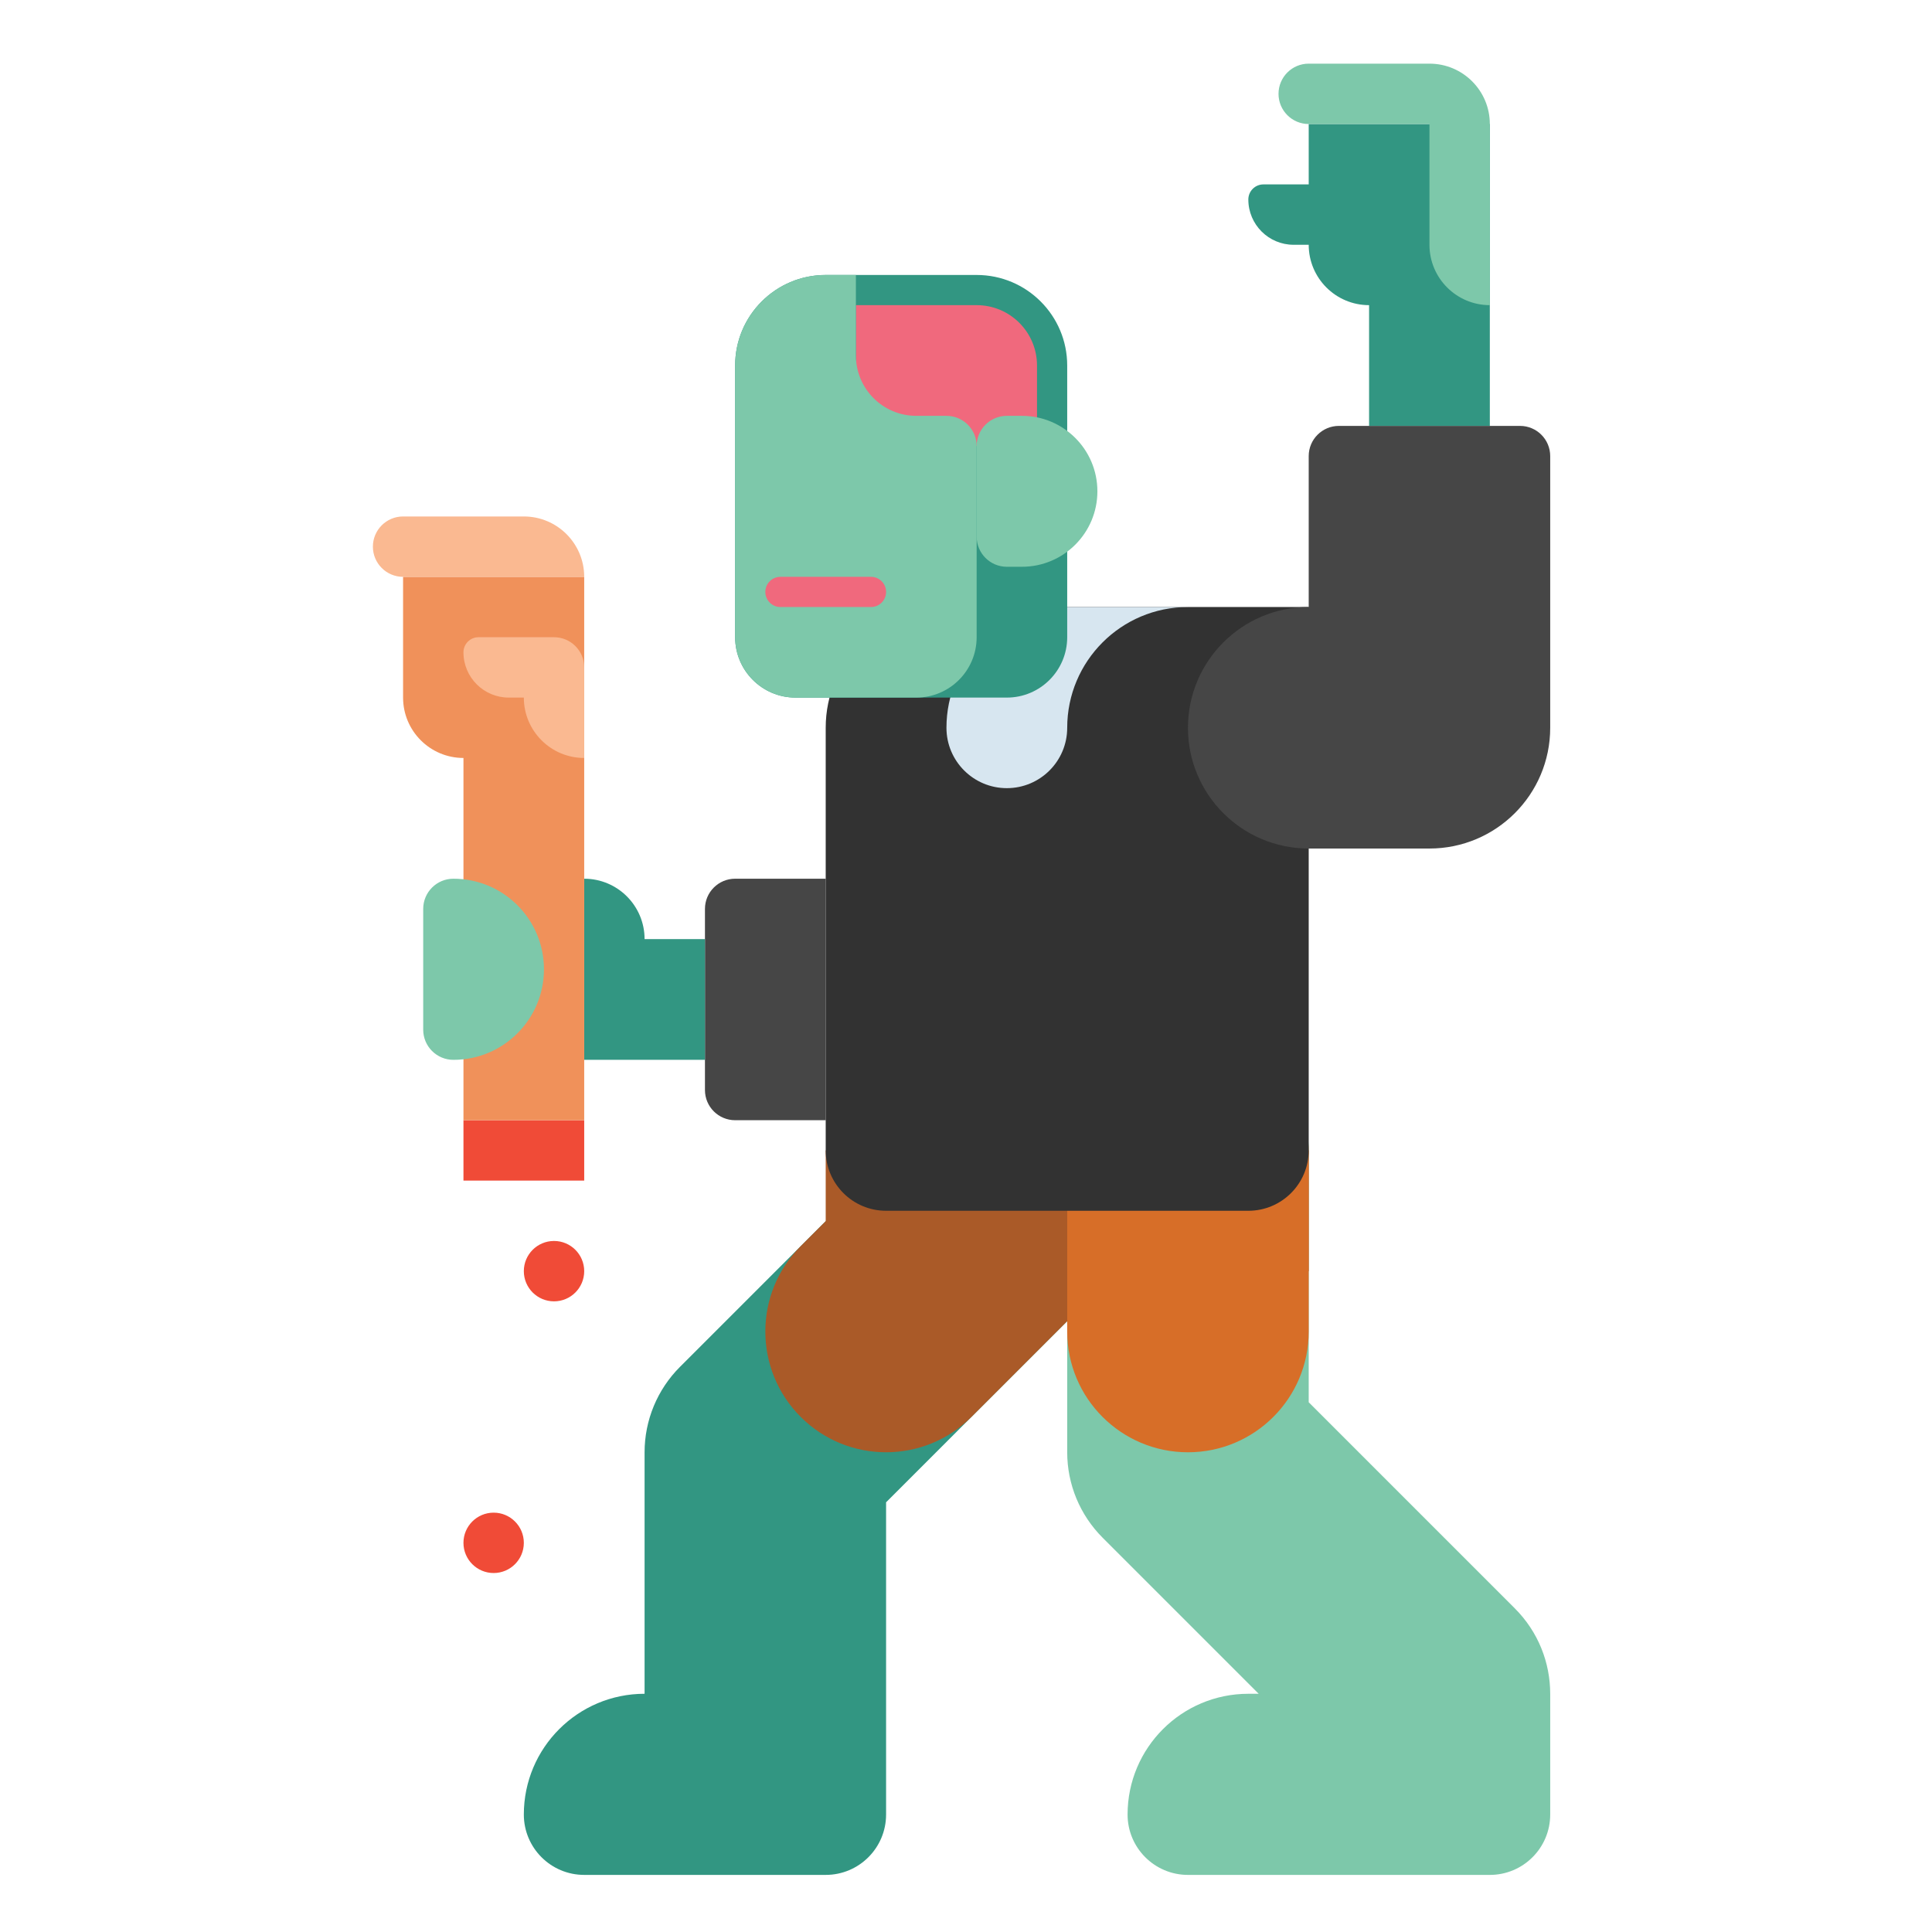 <?xml version="1.0" encoding="utf-8"?>
<!-- Generator: Adobe Illustrator 23.0.0, SVG Export Plug-In . SVG Version: 6.00 Build 0)  -->
<svg version="1.1" id="Layer_1" xmlns="http://www.w3.org/2000/svg" xmlns:xlink="http://www.w3.org/1999/xlink" x="0px" y="0px"
	 viewBox="0 0 512 512" style="enable-background:new 0 0 512 512;" xml:space="preserve">
<style type="text/css">
	.st0{fill:#323232;}
	.st1{fill:#646464;}
	.st2{fill:#464646;}
	.st3{fill:#FAA51E;}
	.st4{fill:#5A6E82;}
	.st5{fill:#788C9B;}
	.st6{fill:#AAC3D7;}
	.st7{fill:#7DC8AA;}
	.st8{fill:#147864;}
	.st9{fill:#329682;}
	.st10{fill:#FFFFFF;}
	.st11{fill:#9B5FAA;}
	.st12{fill:#463C4B;}
	.st13{fill:#32283C;}
	.st14{fill:#D76E28;}
	.st15{fill:#784687;}
	.st16{fill:#F0915A;}
	.st17{fill:#FAB991;}
	.st18{fill:#D7E6F0;}
	.st19{fill:#82AA41;}
	.st20{fill:#4B8C41;}
	.st21{fill:#A5CD3C;}
	.st22{fill:#FAD241;}
	.st23{fill:#AA5A28;}
	.st24{fill:#F04B37;}
	.st25{fill:#6EA5D7;}
	.st26{fill:#8CAAC8;}
	.st27{fill:#F0697D;}
	.st28{fill:#5A5A6E;}
	.st29{fill:#647DBE;}
	.st30{fill:#2D6E23;}
	.st31{fill:#F58CAA;}
	.st32{fill:#B98C3C;}
	.st33{fill:#C3A050;}
	.st34{fill:#D2C36E;}
	.st35{fill:#64412D;}
	.st36{fill:#DC7846;}
	.st37{fill:#96461E;}
	.st38{fill:#F06423;}
	.st39{fill:#E6AAFA;}
	.st40{fill:#BE82D2;}
	.st41{fill:#FAA037;}
	.st42{fill:#D73228;}
	.st43{fill:#BE281E;}
	.st44{fill:#5064A0;}
	.st45{fill:#8C1E14;}
	.st46{fill:#F5732D;}
	.st47{fill:#FAD7A0;}
	.st48{fill:#964628;}
	.st49{fill:#D24614;}
	.st50{fill:#F5D7A5;}
	.st51{fill:#F58723;}
	.st52{fill:#E65A78;}
	.st53{fill:#643773;}
	.st54{fill:#9B64AA;}
	.st55{fill:#555555;}
	.st56{fill:#FAD2B4;}
</style>
<g>
	<g>
		<path class="st9" d="M289.448,298.241c-12.496-12.497-32.758-12.497-45.254,0l-64,64c-6.002,6.001-9.373,14.141-9.373,22.627v64
			c-17.673,0-32,14.327-32,32l0,0c0,8.836,7.164,16,16,16h64c8.836,0,16-7.164,16-16v-82.745l54.627-54.627
			C301.945,330.999,301.945,310.738,289.448,298.241z"/>
	</g>
	<g>
		<path class="st7" d="M410.821,448.869c0-8.189-3.124-16.379-9.373-22.627l-54.627-54.627v-66.745c0-17.673-14.327-32-32-32
			s-32,14.327-32,32v80c0,8.487,3.371,16.626,9.373,22.627l41.373,41.373h-2.746c-17.673,0-32,14.327-32,32l0,0
			c0,8.836,7.164,16,16,16h80c8.836,0,16-7.164,16-16L410.821,448.869L410.821,448.869z"/>
	</g>
	<g>
		<path class="st2" d="M194.821,296.869h24v-64h-24c-4.418,0-8,3.582-8,8v48C186.821,293.287,190.403,296.869,194.821,296.869z"/>
	</g>
	<g>
		<path class="st9" d="M170.821,248.869c0-8.836-7.164-16-16-16v48h32v-32H170.821z"/>
	</g>
	<g>
		<path class="st23" d="M346.821,304.869h-112h-16v18.745l-6.627,6.627c-12.497,12.497-12.497,32.758,0,45.255l0,0
			c12.497,12.497,32.758,12.497,45.255,0l32-32c2.026-2.026,3.718-4.259,5.087-6.627h52.285V304.869z"/>
	</g>
	<g>
		<path class="st14" d="M346.821,352.869v-47.334c0-17.436-13.67-32.175-31.1-32.653c-18.084-0.496-32.9,14.016-32.9,31.988v48
			c0,17.673,14.327,32,32,32h0C332.494,384.869,346.821,370.542,346.821,352.869z"/>
	</g>
	<g>
		<path class="st0" d="M330.821,320.869h-96c-8.837,0-16-7.163-16-16v-112c0-17.673,14.327-32,32-32h96v144
			C346.821,313.705,339.658,320.869,330.821,320.869z"/>
	</g>
	<g>
		<path class="st18" d="M266.821,208.869L266.821,208.869c8.837,0,16-7.163,16-16v0c0-17.673,14.327-32,32-32h0h-32
			c-17.673,0-32,14.327-32,32v0C250.821,201.705,257.984,208.869,266.821,208.869z"/>
	</g>
	<g>
		<path class="st9" d="M346.821,32.869v16h-12c-2.209,0-4,1.791-4,4l0,0c0,6.627,5.373,12,12,12h4c0,8.836,7.164,16,16,16v32h32v-80
			H346.821z"/>
	</g>
	<g>
		<path class="st7" d="M378.821,16.869h-32c-4.418,0-8,3.582-8,8s3.582,8,8,8h32v32c0,8.837,7.164,16,16,16v-48
			C394.821,24.032,387.657,16.869,378.821,16.869z"/>
	</g>
	<g>
		<path class="st2" d="M402.821,112.869h-48c-4.418,0-8,3.582-8,8v40c-17.673,0-32,14.327-32,32c0,17.673,14.327,32,32,32h32
			c17.673,0,32-14.327,32-32v-72C410.821,116.45,407.239,112.869,402.821,112.869z"/>
	</g>
	<g>
		<path class="st9" d="M210.821,184.869h56c8.837,0,16-7.163,16-16v-72c0-13.255-10.745-24-24-24h-40c-13.255,0-24,10.745-24,24v72
			C194.821,177.705,201.984,184.869,210.821,184.869z"/>
	</g>
	<g>
		<path class="st27" d="M274.821,118.202h-48V80.869h32c8.837,0,16,7.163,16,16V118.202z"/>
	</g>
	<g>
		<path class="st7" d="M226.821,94.202V72.869h-8c-13.255,0-24,10.745-24,24v72c0,8.837,7.163,16,16,16h32c8.837,0,16-7.163,16-16
			v-50.667c0-4.418-3.582-8-8-8h-8C233.984,110.202,226.821,103.038,226.821,94.202z"/>
	</g>
	<g>
		<path class="st27" d="M230.821,160.869h-24c-2.209,0-4-1.791-4-4v0c0-2.209,1.791-4,4-4h24c2.209,0,4,1.791,4,4v0
			C234.821,159.078,233.03,160.869,230.821,160.869z"/>
	</g>
	<g>
		<rect x="122.821" y="296.869" class="st24" width="32" height="16"/>
	</g>
	<g>
		<path class="st16" d="M106.821,152.869v32c0,8.836,7.164,16,16,16v96h32v-144H106.821z"/>
	</g>
	<g>
		<path class="st17" d="M106.821,136.869h32c8.837,0,16,7.163,16,16v0h-48c-4.418,0-8-3.582-8-8v0
			C98.821,140.45,102.403,136.869,106.821,136.869z"/>
	</g>
	<g>
		<path class="st17" d="M146.821,168.869h-20c-2.209,0-4,1.791-4,4v0c0,6.627,5.373,12,12,12h4c0,8.837,7.164,16,16,16v-24
			C154.821,172.45,151.239,168.869,146.821,168.869z"/>
	</g>
	<g>
		<path class="st7" d="M120.154,232.869L120.154,232.869c13.255,0,24,10.745,24,24v0c0,13.255-10.745,24-24,24h0
			c-4.418,0-8-3.582-8-8v-32C112.154,236.45,115.736,232.869,120.154,232.869z"/>
	</g>
	<g>
		<circle class="st24" cx="146.821" cy="336.869" r="8"/>
	</g>
	<g>
		<circle class="st24" cx="130.821" cy="408.869" r="8"/>
	</g>
	<g>
		<path class="st7" d="M270.821,150.202h-4c-4.418,0-8-3.582-8-8v-24c0-4.418,3.582-8,8-8h4c11.046,0,20,8.954,20,20v0
			C290.821,141.248,281.867,150.202,270.821,150.202z"/>
	</g>
</g>
</svg>
